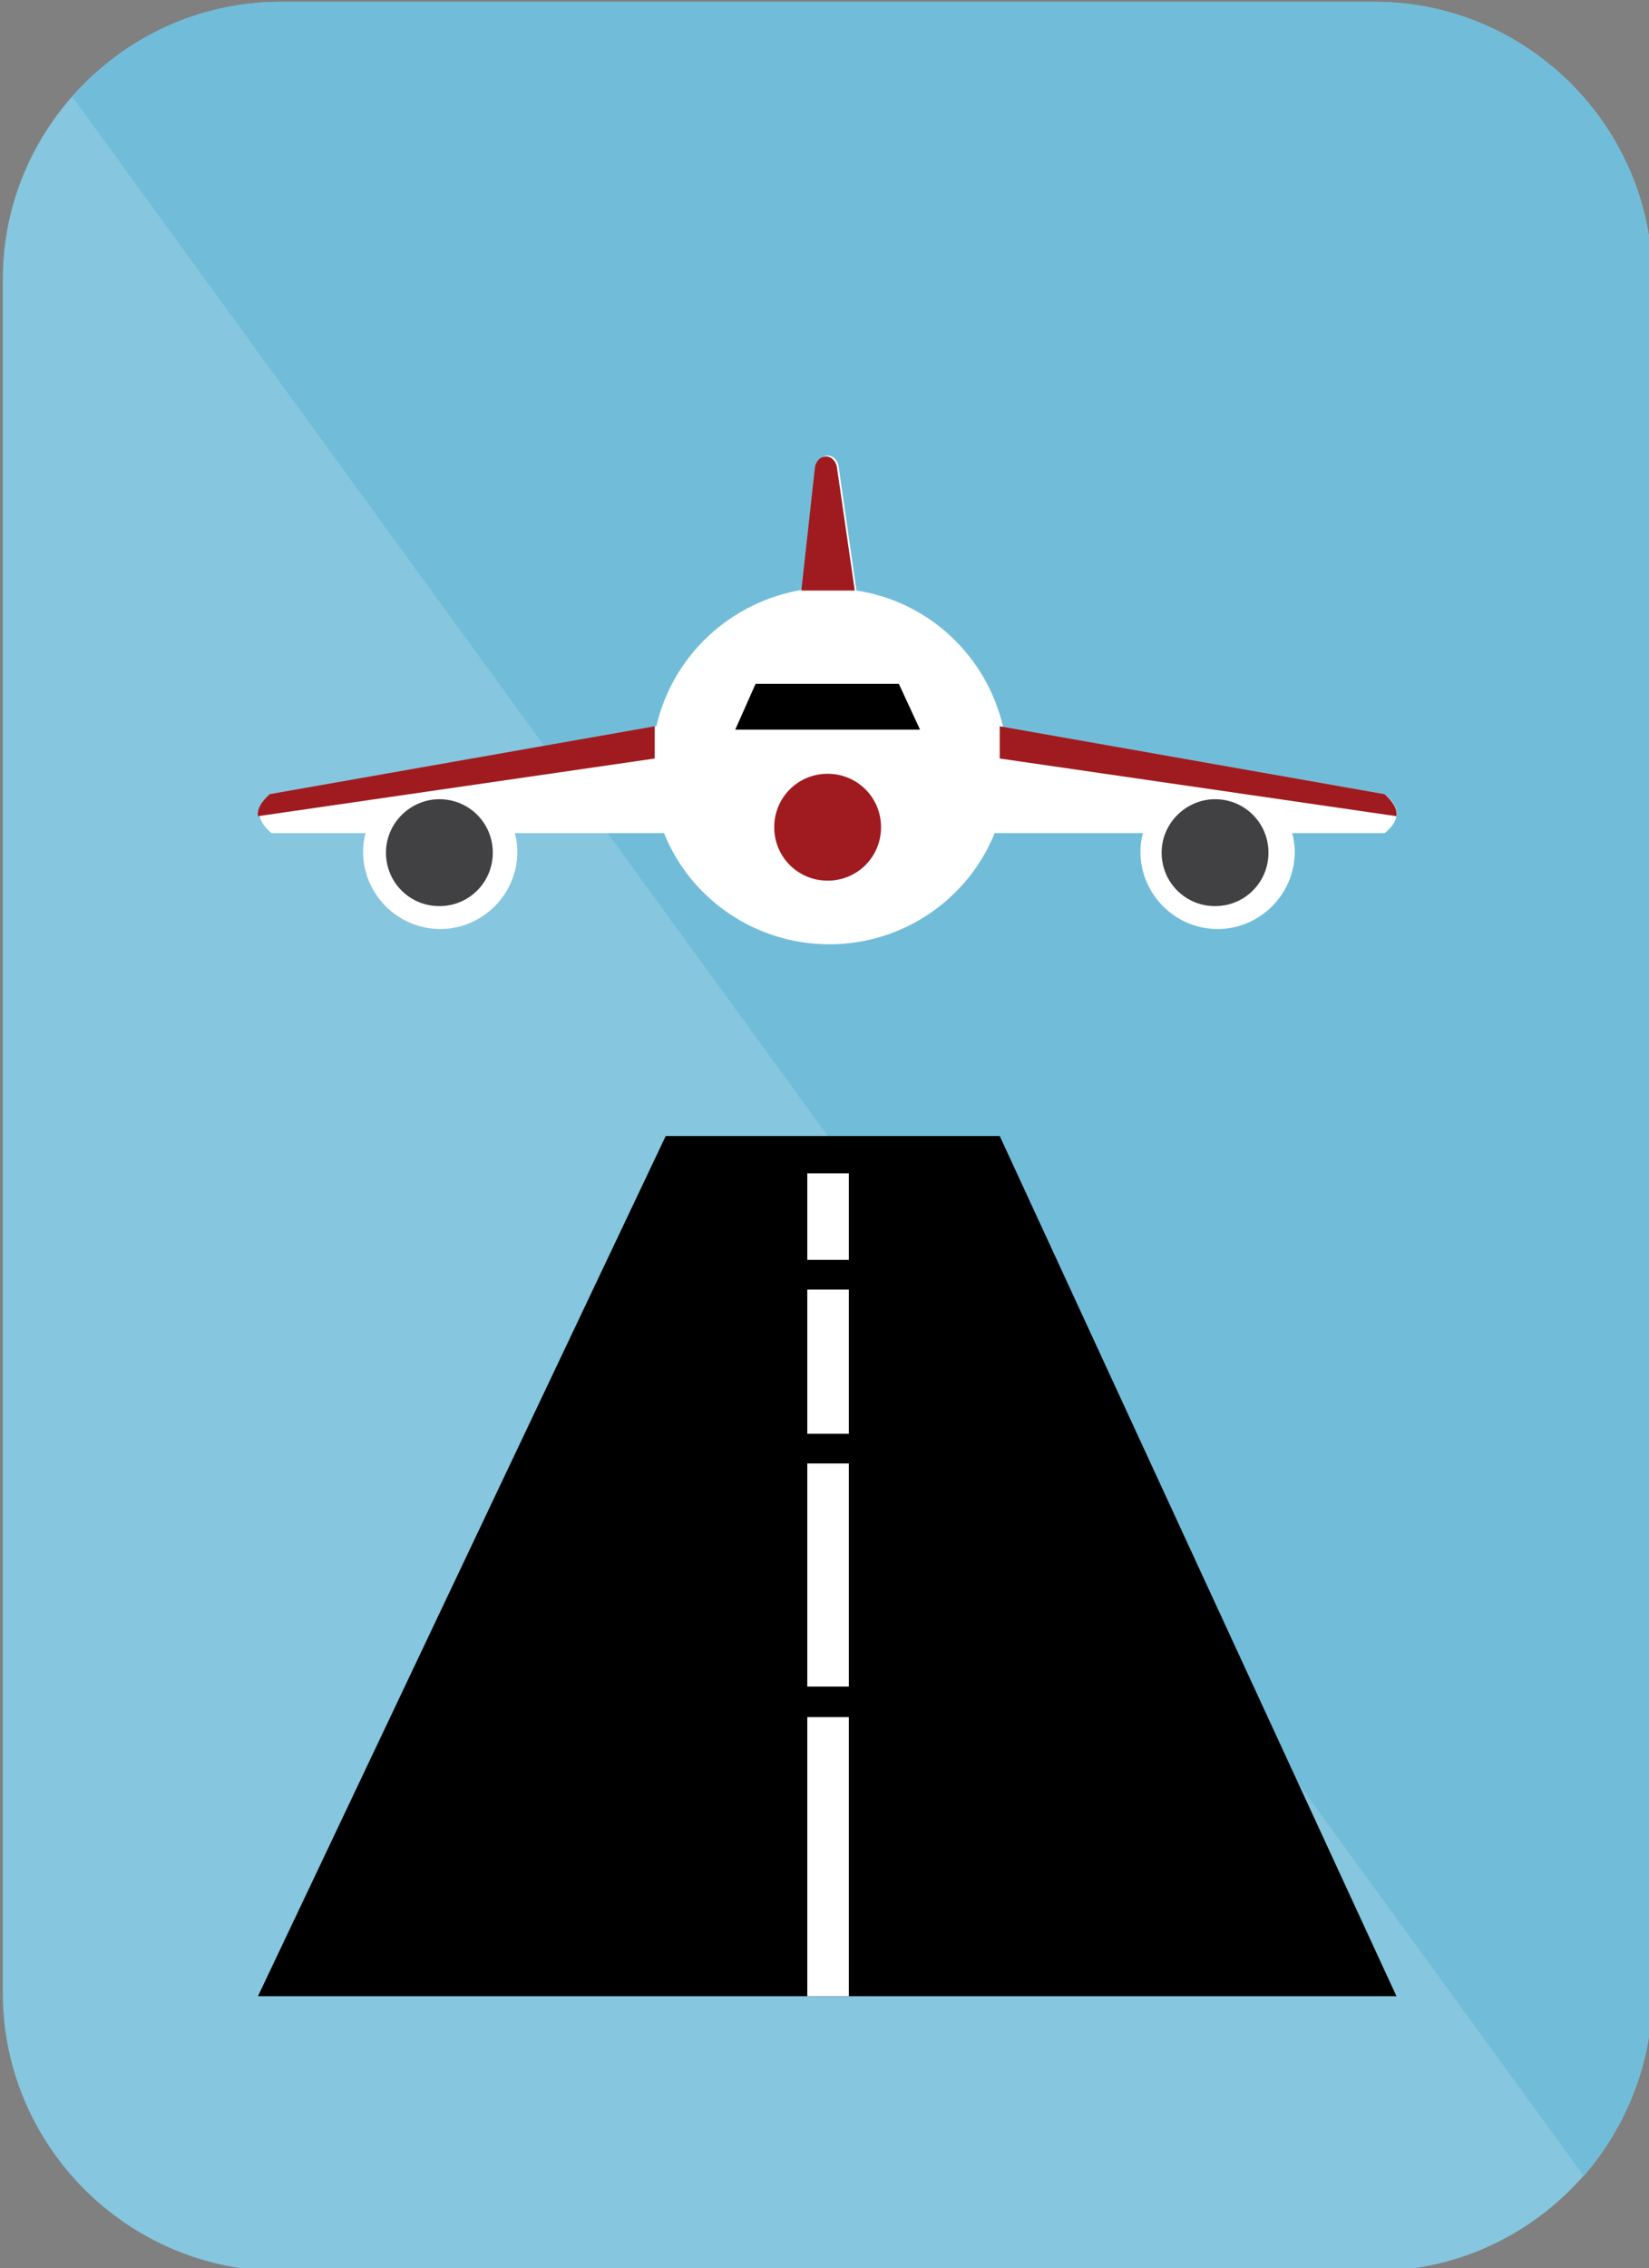 <svg version="1.1" viewBox="0 0 72.75 100" xmlns="http://www.w3.org/2000/svg">
 <rect x="0" y="0" width="72.75" height="100" fill="#808080" stroke="none"/>
 <g id="runway" transform="matrix(.374 0 0 .374 -290.4 -241.6)">
  <path d="m809.6 646.2h129c18 0 32.8 14.7 32.8 32.8v201.9c0 18-14.7 32.8-32.8 32.8h-129c-18 0-32.8-14.7-32.8-32.8v-202c0-18 14.8-32.7 32.8-32.7" style="clip-rule:evenodd;fill-rule:evenodd;fill:#86c6df"/>
  <path d="m809.6 646.2h129c18 0 32.8 14.7 32.8 32.8v201.9c0 8.2-3.1 15.8-8.1 21.6l-178.3-245.1c6-6.9 14.8-11.2 24.6-11.2" style="clip-rule:evenodd;fill-rule:evenodd;fill:#71bdd9"/>
  <path d="m877.5 715.6c8.6 1.3 15.4 7.8 17.3 16.1l45 7.9c1.8 1.4 2 3 0 4.6h-10.9c0.2 0.7 0.3 1.5 0.3 2.2 0 5-4.1 9.1-9.1 9.1s-9.1-4.1-9.1-9.1c0-0.8 0.1-1.5 0.3-2.2h-17.5c-3.1 7.7-10.7 13.1-19.5 13.1s-16.4-5.4-19.5-13.1h-17.6c0.2 0.7 0.3 1.5 0.3 2.2 0 5-4.1 9.1-9.1 9.1s-9.1-4.1-9.1-9.1c0-0.8 0.1-1.5 0.3-2.2h-11.1c-2-1.7-1.8-3.2 0-4.6l45.4-8c1.9-8.3 8.7-14.7 17.3-16.1l1.6-14.5c0.1-0.7 0.6-1.3 1.3-1.3s1.2 0.6 1.3 1.3z" style="clip-rule:evenodd;fill-rule:evenodd;fill:#ffffff"/>
  <path d="m806.9 742.2c-0.1-0.9 0.4-1.7 1.4-2.6l45.4-8v3.8z" style="clip-rule:evenodd;fill-rule:evenodd;fill:#a01b1f"/>
  <path d="m871 715.6 1.6-14.5c0.1-0.7 0.6-1.3 1.3-1.3s1.2 0.6 1.3 1.3l2.1 14.5z" style="clip-rule:evenodd;fill-rule:evenodd;fill:#a01b1f"/>
  <polygon points="865.6 726.6 863.2 732 885 732 882.5 726.6" style="clip-rule:evenodd;fill-rule:evenodd"/>
  <polygon points="806.9 881.3 855 779.9 894.4 779.9 941.2 881.3" style="clip-rule:evenodd;fill-rule:evenodd"/>
  <rect x="871.7" y="784.3" width="4.9" height="10.2" style="clip-rule:evenodd;fill-rule:evenodd;fill:#ffffff"/>
  <rect x="871.7" y="798" width="4.9" height="17" style="clip-rule:evenodd;fill-rule:evenodd;fill:#ffffff"/>
  <rect x="871.7" y="818.5" width="4.9" height="26.3" style="clip-rule:evenodd;fill-rule:evenodd;fill:#ffffff"/>
  <rect x="871.7" y="848.4" width="4.9" height="32.9" style="clip-rule:evenodd;fill-rule:evenodd;fill:#ffffff"/>
  <path d="m874.1 737.2c3.5 0 6.3 2.8 6.3 6.3s-2.8 6.3-6.3 6.3-6.3-2.8-6.3-6.3 2.8-6.3 6.3-6.3" style="clip-rule:evenodd;fill-rule:evenodd;fill:#a01b1f"/>
  <path d="m828.3 740.2c3.5 0 6.3 2.8 6.3 6.3s-2.8 6.3-6.3 6.3-6.3-2.8-6.3-6.3 2.9-6.3 6.3-6.3" style="clip-rule:evenodd;fill-rule:evenodd;fill:#414042"/>
  <path d="m919.8 740.2c3.5 0 6.3 2.8 6.3 6.3s-2.8 6.3-6.3 6.3-6.3-2.8-6.3-6.3 2.9-6.3 6.3-6.3" style="clip-rule:evenodd;fill-rule:evenodd;fill:#414042"/>
  <path d="m941.2 742.2c0.1-0.9-0.4-1.7-1.4-2.6l-45.4-8v3.8z" style="clip-rule:evenodd;fill-rule:evenodd;fill:#a01b1f"/>
 </g>
</svg>
